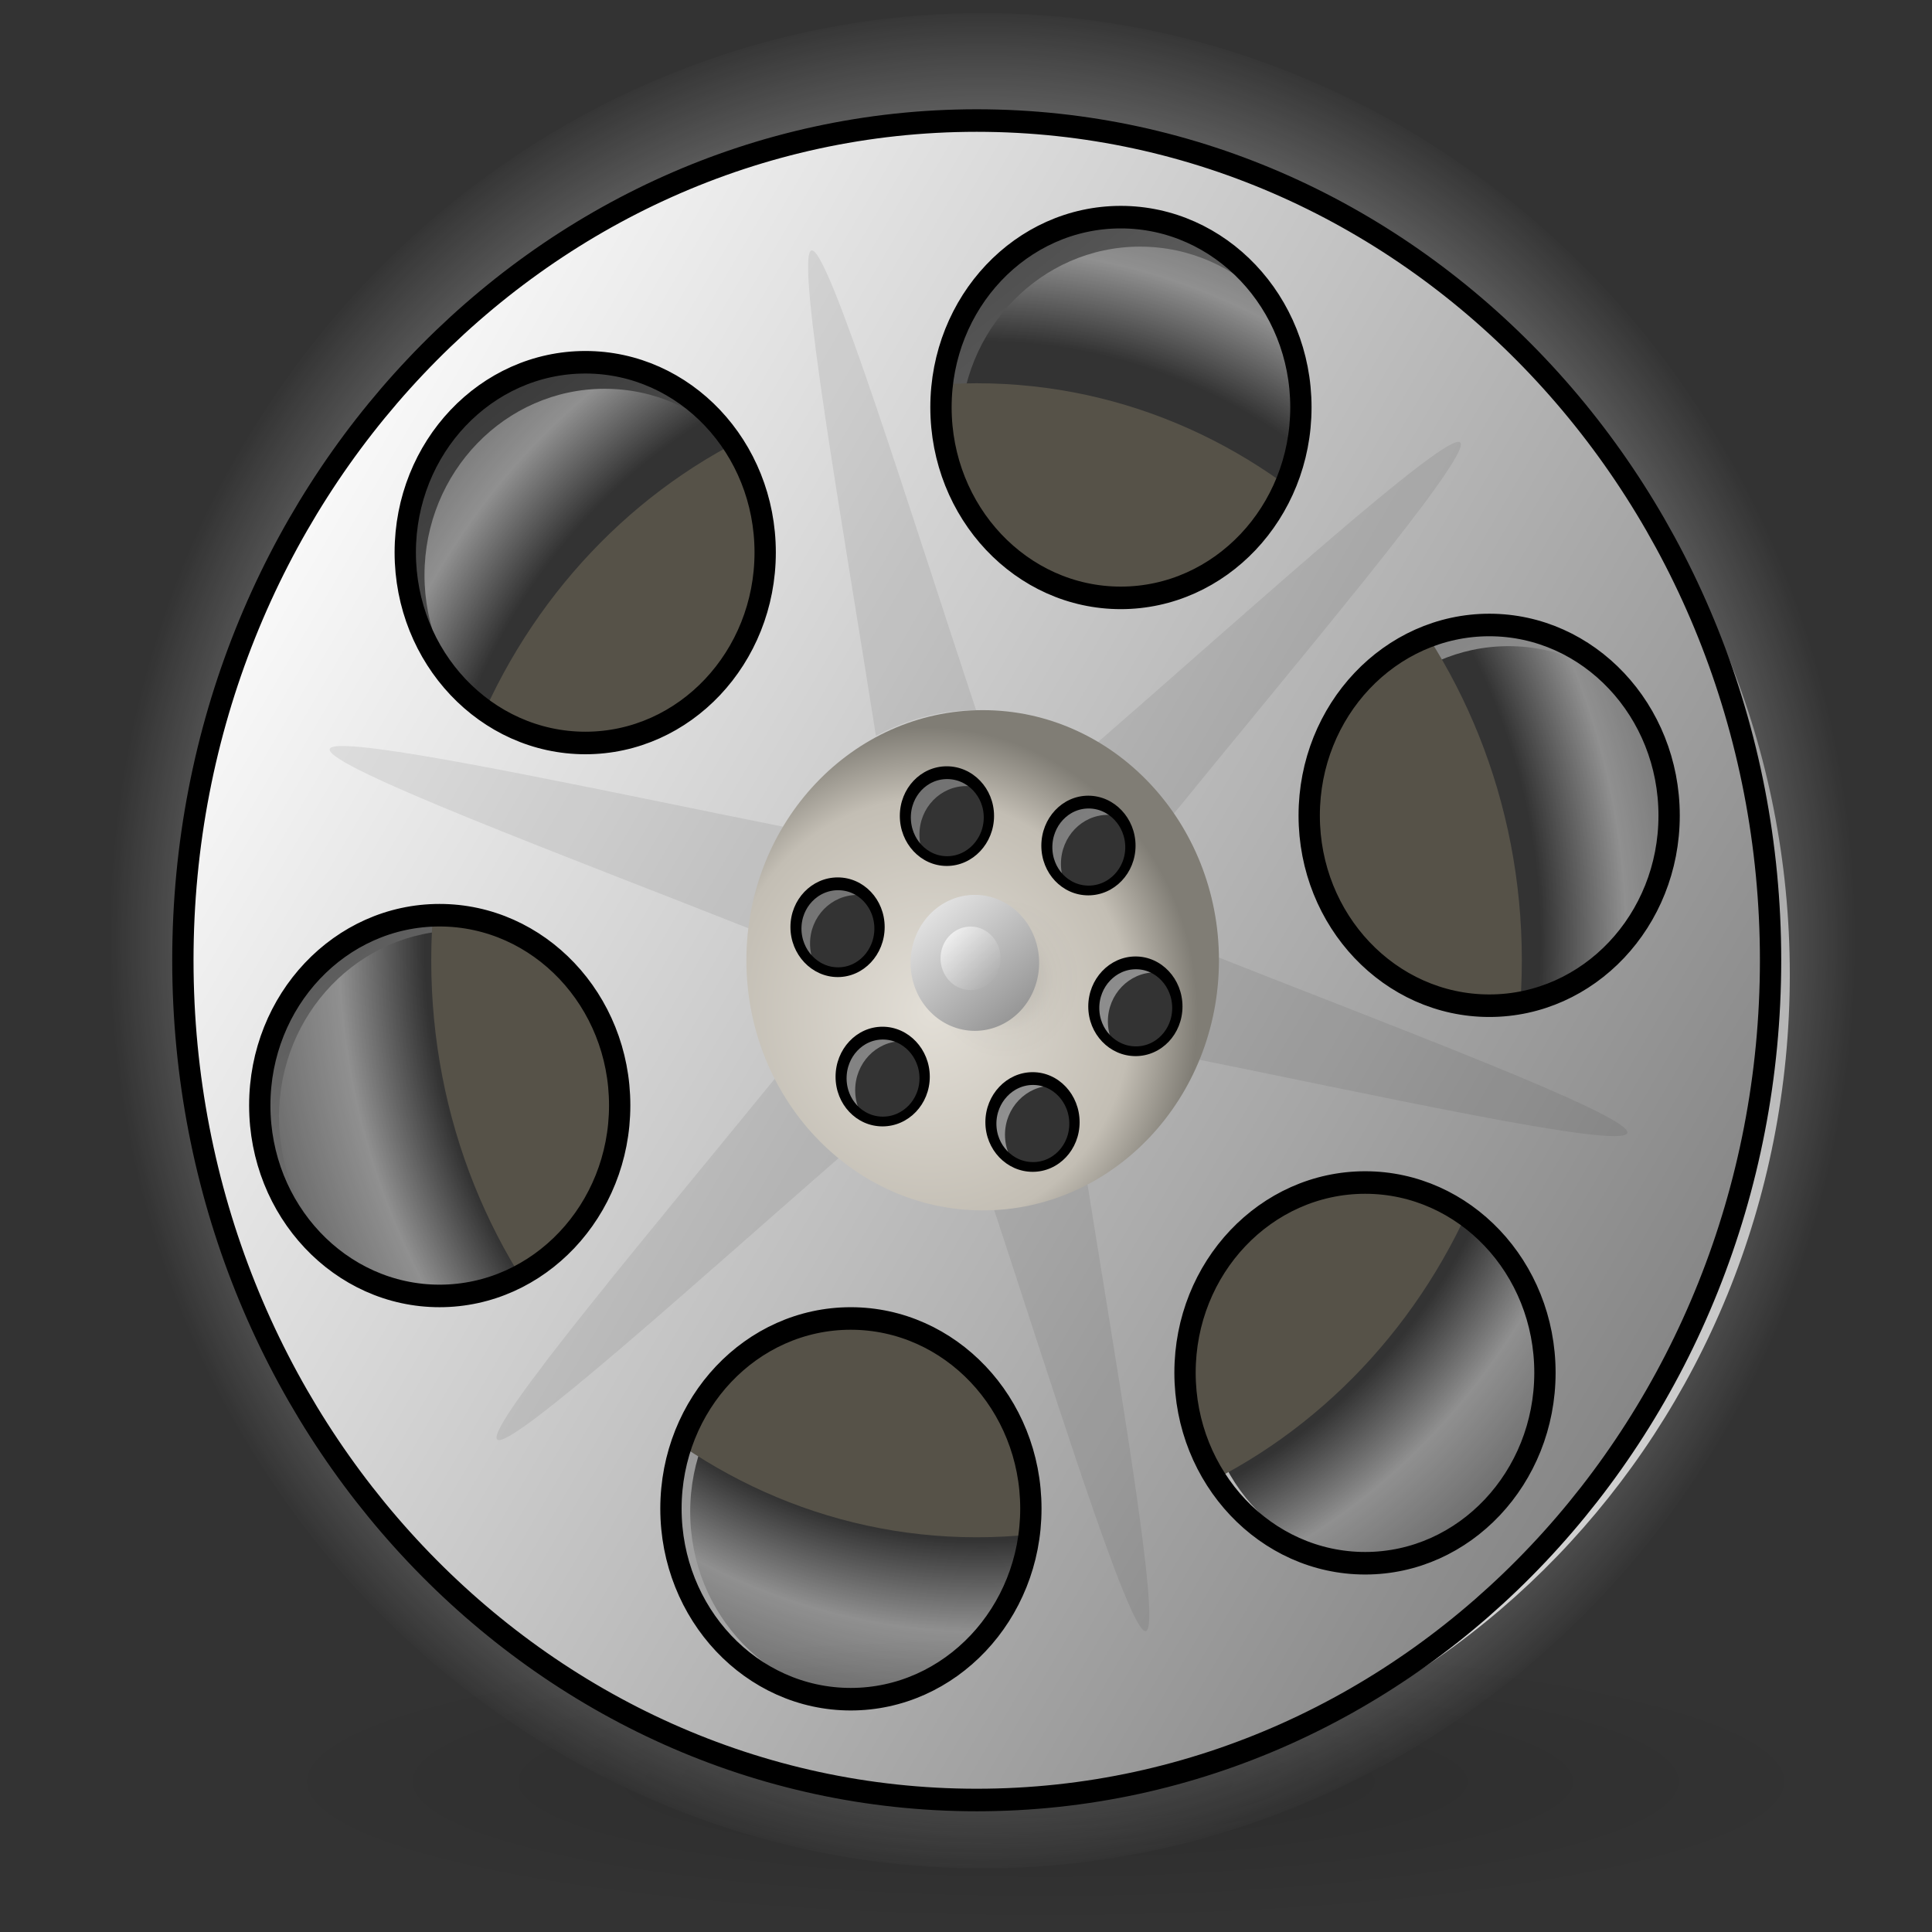 <?xml version="1.0" encoding="UTF-8" standalone="no"?>
<!DOCTYPE svg PUBLIC "-//W3C//DTD SVG 20010904//EN"
"http://www.w3.org/TR/2001/REC-SVG-20010904/DTD/svg10.dtd">
<!-- Created by Andrew Fitzsimon (http://andy.fitzsimon.com.au/) -->
<!-- Created using Inkscape (http://www.inkscape.org/) -->
<svg
   id="ubuntuicon"
   sodipodi:version="0.32"
   inkscape:version="0.40cvs"
   width="160"
   height="160"
   sodipodi:docname="totem.svg"
   version="1.0"
   x="0"
   y="0"
   sodipodi:docbase="/home/andy/.icons/warty/scalable/apps"
   xmlns="http://www.w3.org/2000/svg"
   xmlns:cc="http://web.resource.org/cc/"
   xmlns:inkscape="http://www.inkscape.org/namespaces/inkscape"
   xmlns:sodipodi="http://sodipodi.sourceforge.net/DTD/sodipodi-0.dtd"
   xmlns:rdf="http://www.w3.org/1999/02/22-rdf-syntax-ns#"
   xmlns:dc="http://purl.org/dc/elements/1.1/"
   xmlns:xlink="http://www.w3.org/1999/xlink">
  <rect width="100%" height="100%" fill="#333333" stroke="none"/>
  <defs
     id="definitions">
    <linearGradient
       xlink:href="#linearGradient1696"
       id="linearGradient1701"
       x1="-1.783"
       y1="2.406"
       x2="0.783"
       y2="-0.07" />
    <linearGradient
       xlink:href="#linearGradient1696"
       id="linearGradient1700"
       x1="-1.047"
       y1="2.492"
       x2="1.109"
       y2="-0.164" />
    <radialGradient
       xlink:href="#linearGradient1806"
       id="radialGradient1702"
       cx="0.5"
       cy="0.5"
       r="0.5"
       fx="0.5"
       fy="0.5" />
    <linearGradient
       id="linearGradient1675">
      <stop
         style="stop-color:#e3dfd7;stop-opacity:1;"
         offset="0"
         id="stop1676" />
      <stop
         style="stop-color:#c3beb4;stop-opacity:1;"
         offset="0.748"
         id="stop1677" />
      <stop
         style="stop-color:#807d75;stop-opacity:1;"
         offset="1"
         id="stop1678" />
    </linearGradient>
    <radialGradient
       xlink:href="#linearGradient1675"
       id="radialGradient1679"
       cx="0.38"
       cy="0.609"
       r="0.574"
       fx="0.395"
       fy="0.602" />
    <linearGradient
       xlink:href="#linearGradient1696"
       id="linearGradient1674"
       x1="2.333"
       y1="2.414"
       x2="0.171"
       y2="0.07" />
    <linearGradient
       id="linearGradient1806">
      <stop
         style="stop-color:#000000;stop-opacity:0.531;"
         offset="0"
         id="stop1807" />
      <stop
         style="stop-color:#000000;stop-opacity:0.073;"
         offset="0.648"
         id="stop3276" />
      <stop
         style="stop-color:#000000;stop-opacity:0;"
         offset="1"
         id="stop1808" />
    </linearGradient>
    <linearGradient
       id="linearGradient1696">
      <stop
         style="stop-color:#000000;stop-opacity:1;"
         offset="0"
         id="stop6349" />
      <stop
         style="stop-color:#ffffff;stop-opacity:1;"
         offset="1"
         id="stop1699" />
    </linearGradient>
    <linearGradient
       xlink:href="#linearGradient1696"
       id="linearGradient1704"
       x1="0.35"
       y1="-0.318"
       x2="0.993"
       y2="0.951"
       gradientTransform="matrix(0.852,0,0,1.263,6.779076e-4,6.150687e-3)" />
    <linearGradient
       id="linearGradient1993">
      <stop
         style="stop-color:#ffffff;stop-opacity:0;"
         offset="0"
         id="stop1994" />
      <stop
         style="stop-color:#ffffff;stop-opacity:0;"
         offset="0.639"
         id="stop1997" />
      <stop
         style="stop-color:#ffffff;stop-opacity:0.607;"
         offset="0.737"
         id="stop1996" />
      <stop
         style="stop-color:#ffffff;stop-opacity:0;"
         offset="1"
         id="stop1995" />
    </linearGradient>
    <radialGradient
       xlink:href="#linearGradient1993"
       id="radialGradient1992"
       cx="0.5"
       cy="0.5"
       r="0.5"
       fx="0.5"
       fy="0.5" />
    <linearGradient
       id="MaterialSoftShadow">
      <stop
         style="stop-color:#000000;stop-opacity:0.215;"
         offset="0"
         id="stop2619" />
      <stop
         style="stop-color:#000000;stop-opacity:0.098;"
         offset="0.5"
         id="stop2621" />
      <stop
         style="stop-color:#000000;stop-opacity:0;"
         offset="1"
         id="stop2620" />
    </linearGradient>
    <radialGradient
       xlink:href="#MaterialSoftShadow"
       id="radialGradient1505"
       cx="0.5"
       cy="0.5"
       r="0.5"
       fx="0.5"
       fy="0.5" />
    <linearGradient
       inkscape:collect="always"
       xlink:href="#linearGradient1696"
       id="linearGradient1685"
       x1="1.746"
       y1="1.681"
       x2="0.138"
       y2="0.042"
       gradientTransform="matrix(0.806,0,0,1.336,5.077178e-4,4.265256e-3)" />
  </defs>
  <sodipodi:namedview
     id="base"
     pagecolor="#ffffff"
     bordercolor="#666666"
     borderopacity="1.0"
     inkscape:pageopacity="0.0"
     inkscape:pageshadow="2"
     inkscape:zoom="2.0000000"
     inkscape:cx="115.63981"
     inkscape:cy="46.582642"
     inkscape:window-width="640"
     inkscape:window-height="524"
     inkscape:window-x="466"
     inkscape:window-y="104"
     showgrid="false"
     gridempspacing="5"
     gridtolerance="5mm"
     inkscape:grid-points="false"
     gridspacingx="1.25mm"
     gridspacingy="1.25mm"
     showguides="true"
     inkscape:guide-bbox="true"
     inkscape:grid-bbox="false"
     showborder="true"
     inkscape:current-layer="ubuntuicon" />
  <g
     id="gnome-stock-film"
     transform="matrix(1.332,0,0,1.409,-37.703,-47.731)">
    <path
       sodipodi:type="arc"
       style="fill:url(#radialGradient1992);fill-opacity:0.75;fill-rule:evenodd;stroke-width:1pt;"
       id="path1991"
       sodipodi:cx="129.78357"
       sodipodi:cy="141.07616"
       sodipodi:rx="77.496658"
       sodipodi:ry="77.496658"
       d="M 207.28 141.076 A 77.497 77.497 0 1 0 52.287,141.076 A 77.497 77.497 0 1 0 207.28 141.076 z"
       transform="matrix(0.701,0,0,0.701,-1.59,-9.726)" />
    <g
       id="g2448"
       transform="matrix(0.757,0,0,0.757,33.159,33.925)">
      <path
         style="fill:#c1c1c1;fill-rule:evenodd;stroke-width:2.5;"
         d="M 73.945,9.631 C 37.958,9.631 8.745,38.845 8.745,74.831 C 8.745,110.818 37.958,140.032 73.945,140.032 C 109.932,140.032 139.145,110.818 139.145,74.831 C 139.145,38.845 109.932,9.631 73.945,9.631 z M 85.775,17.133 C 93.934,17.133 100.57,23.74 100.57,31.898 C 100.57,40.057 93.934,46.694 85.775,46.694 C 77.617,46.694 71.01,40.057 71.01,31.898 C 71.01,23.74 77.617,17.133 85.775,17.133 z M 41.804,28.4 C 49.963,28.4 56.57,35.007 56.57,43.165 C 56.57,51.324 49.963,57.961 41.804,57.961 C 33.646,57.961 27.009,51.324 27.009,43.165 C 27.009,35.007 33.646,28.4 41.804,28.4 z M 116.048,48.799 C 124.206,48.799 130.813,55.436 130.813,63.594 C 130.813,71.752 124.206,78.36 116.048,78.36 C 107.889,78.36 101.252,71.752 101.252,63.594 C 101.252,55.436 107.889,48.799 116.048,48.799 z M 71.514,59.888 C 73.65,59.888 75.398,61.606 75.398,63.742 C 75.398,65.879 73.65,67.626 71.514,67.626 C 69.377,67.626 67.659,65.879 67.659,63.742 C 67.659,61.606 69.377,59.888 71.514,59.888 z M 83.136,62.171 C 85.273,62.171 87.02,63.918 87.02,66.055 C 87.02,68.192 85.273,69.909 83.136,69.909 C 81,69.909 79.282,68.192 79.282,66.055 C 79.282,63.918 81,62.171 83.136,62.171 z M 62.559,68.516 C 64.696,68.516 66.414,70.234 66.414,72.37 C 66.414,74.507 64.696,76.255 62.559,76.255 C 60.423,76.255 58.675,74.507 58.675,72.37 C 58.675,70.234 60.423,68.516 62.559,68.516 z M 29.826,71.333 C 37.984,71.333 44.621,77.94 44.621,86.098 C 44.621,94.257 37.984,100.894 29.826,100.894 C 21.667,100.894 15.06,94.257 15.06,86.098 C 15.06,77.94 21.667,71.333 29.826,71.333 z M 87.02,74.653 C 89.157,74.653 90.875,76.401 90.875,78.538 C 90.875,80.674 89.157,82.392 87.02,82.392 C 84.884,82.392 83.136,80.674 83.136,78.538 C 83.136,76.401 84.884,74.653 87.02,74.653 z M 66.236,80.109 C 68.373,80.109 70.12,81.856 70.12,83.993 C 70.12,86.13 68.373,87.848 66.236,87.848 C 64.099,87.848 62.381,86.13 62.381,83.993 C 62.381,81.856 64.099,80.109 66.236,80.109 z M 78.57,83.637 C 80.707,83.637 82.425,85.385 82.425,87.522 C 82.425,89.658 80.707,91.376 78.57,91.376 C 76.434,91.376 74.686,89.658 74.686,87.522 C 74.686,85.385 76.434,83.637 78.57,83.637 z M 105.848,92.088 C 114.007,92.088 120.614,98.695 120.614,106.853 C 120.614,115.012 114.007,121.649 105.848,121.649 C 97.69,121.649 91.053,115.012 91.053,106.853 C 91.053,98.695 97.69,92.088 105.848,92.088 z M 63.597,102.643 C 71.755,102.643 78.392,109.25 78.392,117.409 C 78.392,125.567 71.755,132.204 63.597,132.204 C 55.439,132.204 48.831,125.567 48.831,117.409 C 48.831,109.25 55.439,102.643 63.597,102.643 z "
         id="path1075" />
      <path
         style="fill:url(#linearGradient1704);fill-opacity:1.0;fill-rule:evenodd;stroke:none;stroke-width:2.5;"
         d="M 75.389,11.736 C 39.402,11.736 10.189,40.354 10.189,75.607 C 10.189,110.86 39.402,139.478 75.389,139.478 C 111.376,139.478 140.589,110.86 140.589,75.607 C 140.589,40.354 111.376,11.736 75.389,11.736 z M 87.219,19.084 C 95.378,19.084 102.015,25.557 102.015,33.549 C 102.015,41.541 95.378,48.043 87.219,48.043 C 79.061,48.043 72.454,41.541 72.454,33.549 C 72.454,25.557 79.061,19.084 87.219,19.084 z M 43.249,30.121 C 51.407,30.121 58.014,36.594 58.014,44.586 C 58.014,52.578 51.407,59.08 43.249,59.08 C 35.09,59.08 28.453,52.578 28.453,44.586 C 28.453,36.594 35.09,30.121 43.249,30.121 z M 117.492,50.105 C 125.65,50.105 132.258,56.607 132.258,64.599 C 132.258,72.591 125.65,79.063 117.492,79.063 C 109.334,79.063 102.697,72.591 102.697,64.599 C 102.697,56.607 109.334,50.105 117.492,50.105 z M 72.958,60.968 C 75.095,60.968 76.842,62.651 76.842,64.744 C 76.842,66.837 75.095,68.549 72.958,68.549 C 70.821,68.549 69.103,66.837 69.103,64.744 C 69.103,62.651 70.821,60.968 72.958,60.968 z M 84.581,63.204 C 86.717,63.204 88.465,64.916 88.465,67.009 C 88.465,69.103 86.717,70.785 84.581,70.785 C 82.444,70.785 80.726,69.103 80.726,67.009 C 80.726,64.916 82.444,63.204 84.581,63.204 z M 64.004,69.42 C 66.14,69.42 67.858,71.103 67.858,73.196 C 67.858,75.289 66.14,77.001 64.004,77.001 C 61.867,77.001 60.119,75.289 60.119,73.196 C 60.119,71.103 61.867,69.42 64.004,69.42 z M 31.27,72.18 C 39.428,72.18 46.065,78.652 46.065,86.644 C 46.065,94.636 39.428,101.138 31.27,101.138 C 23.112,101.138 16.504,94.636 16.504,86.644 C 16.504,78.652 23.112,72.18 31.27,72.18 z M 88.465,75.433 C 90.601,75.433 92.319,77.145 92.319,79.238 C 92.319,81.331 90.601,83.014 88.465,83.014 C 86.328,83.014 84.581,81.331 84.581,79.238 C 84.581,77.145 86.328,75.433 88.465,75.433 z M 67.68,80.777 C 69.817,80.777 71.564,82.489 71.564,84.582 C 71.564,86.675 69.817,88.358 67.68,88.358 C 65.543,88.358 63.826,86.675 63.826,84.582 C 63.826,82.489 65.543,80.777 67.68,80.777 z M 80.015,84.234 C 82.151,84.234 83.869,85.945 83.869,88.039 C 83.869,90.132 82.151,91.814 80.015,91.814 C 77.878,91.814 76.13,90.132 76.13,88.039 C 76.13,85.945 77.878,84.234 80.015,84.234 z M 107.292,92.512 C 115.451,92.512 122.058,98.984 122.058,106.976 C 122.058,114.968 115.451,121.47 107.292,121.47 C 99.134,121.47 92.497,114.968 92.497,106.976 C 92.497,98.984 99.134,92.512 107.292,92.512 z M 65.041,102.852 C 73.2,102.852 79.837,109.324 79.837,117.317 C 79.837,125.309 73.2,131.81 65.041,131.81 C 56.883,131.81 50.276,125.309 50.276,117.317 C 50.276,109.324 56.883,102.852 65.041,102.852 z "
         id="path1705" />
      <path
         style="fill:#565248;fill-rule:evenodd;stroke-width:1pt;"
         d="M 73.808,29.693 C 49.085,29.693 29.007,49.77 29.007,74.494 C 29.007,99.218 49.085,119.295 73.808,119.295 C 98.532,119.295 118.58,99.218 118.58,74.494 C 118.58,49.77 98.532,29.693 73.808,29.693 z M 71.348,59.432 C 73.484,59.432 75.232,61.15 75.232,63.286 C 75.232,65.423 73.484,67.171 71.348,67.171 C 69.211,67.171 67.493,65.423 67.493,63.286 C 67.493,61.15 69.211,59.432 71.348,59.432 z M 82.97,61.715 C 85.107,61.715 86.854,63.462 86.854,65.599 C 86.854,67.736 85.107,69.454 82.97,69.454 C 80.834,69.454 79.116,67.736 79.116,65.599 C 79.116,63.462 80.834,61.715 82.97,61.715 z M 62.393,68.06 C 64.53,68.06 66.248,69.778 66.248,71.915 C 66.248,74.051 64.53,75.799 62.393,75.799 C 60.257,75.799 58.509,74.051 58.509,71.915 C 58.509,69.778 60.257,68.06 62.393,68.06 z M 86.854,74.198 C 88.991,74.198 90.709,75.945 90.709,78.082 C 90.709,80.218 88.991,81.936 86.854,81.936 C 84.718,81.936 82.97,80.218 82.97,78.082 C 82.97,75.945 84.718,74.198 86.854,74.198 z M 66.07,79.653 C 68.207,79.653 69.954,81.401 69.954,83.537 C 69.954,85.674 68.207,87.392 66.07,87.392 C 63.933,87.392 62.215,85.674 62.215,83.537 C 62.215,81.401 63.933,79.653 66.07,79.653 z M 78.404,83.182 C 80.541,83.182 82.259,84.929 82.259,87.066 C 82.259,89.202 80.541,90.92 78.404,90.92 C 76.268,90.92 74.52,89.202 74.52,87.066 C 74.52,84.929 76.268,83.182 78.404,83.182 z "
         id="path910" />
      <path
         sodipodi:type="arc"
         style="fill:url(#radialGradient1505);fill-opacity:0.75;fill-rule:evenodd;stroke-width:1pt;"
         id="path2723"
         sodipodi:cx="25.912205"
         sodipodi:cy="175.83524"
         sodipodi:rx="56.143108"
         sodipodi:ry="56.143108"
         d="M 82.055 175.835 A 56.143 56.143 0 1 0 -30.231,175.835 A 56.143 56.143 0 1 0 82.055 175.835 z"
         transform="matrix(1.142,0,0,0.198,49.878,103.443)" />
      <path
         style="fill:url(#linearGradient1685);fill-rule:evenodd;stroke:#000000;stroke-width:1.75;stroke-miterlimit:4;stroke-opacity:1;fill-opacity:1.0;"
         d="M 73.808,9.294 C 37.822,9.294 8.608,38.507 8.608,74.494 C 8.608,110.481 37.822,139.694 73.808,139.694 C 109.795,139.694 139.009,110.481 139.009,74.494 C 139.009,38.507 109.795,9.294 73.808,9.294 z M 85.639,16.795 C 93.797,16.795 100.434,23.403 100.434,31.561 C 100.434,39.719 93.797,46.356 85.639,46.356 C 77.48,46.356 70.873,39.719 70.873,31.561 C 70.873,23.403 77.48,16.795 85.639,16.795 z M 41.668,28.062 C 49.826,28.062 56.434,34.67 56.434,42.828 C 56.434,50.986 49.826,57.623 41.668,57.623 C 33.51,57.623 26.873,50.986 26.873,42.828 C 26.873,34.67 33.51,28.062 41.668,28.062 z M 115.911,48.461 C 124.07,48.461 130.677,55.098 130.677,63.257 C 130.677,71.415 124.07,78.022 115.911,78.022 C 107.753,78.022 101.116,71.415 101.116,63.257 C 101.116,55.098 107.753,48.461 115.911,48.461 z M 71.377,59.55 C 73.514,59.55 75.261,61.268 75.261,63.405 C 75.261,65.542 73.514,67.289 71.377,67.289 C 69.24,67.289 67.523,65.542 67.523,63.405 C 67.523,61.268 69.24,59.55 71.377,59.55 z M 83,61.834 C 85.137,61.834 86.884,63.581 86.884,65.718 C 86.884,67.854 85.137,69.572 83,69.572 C 80.863,69.572 79.145,67.854 79.145,65.718 C 79.145,63.581 80.863,61.834 83,61.834 z M 62.423,68.179 C 64.56,68.179 66.277,69.896 66.277,72.033 C 66.277,74.17 64.56,75.917 62.423,75.917 C 60.286,75.917 58.539,74.17 58.539,72.033 C 58.539,69.896 60.286,68.179 62.423,68.179 z M 29.689,70.995 C 37.848,70.995 44.485,77.603 44.485,85.761 C 44.485,93.919 37.848,100.556 29.689,100.556 C 21.531,100.556 14.924,93.919 14.924,85.761 C 14.924,77.603 21.531,70.995 29.689,70.995 z M 86.884,74.316 C 89.021,74.316 90.739,76.064 90.739,78.2 C 90.739,80.337 89.021,82.055 86.884,82.055 C 84.747,82.055 83,80.337 83,78.2 C 83,76.064 84.747,74.316 86.884,74.316 z M 66.1,79.772 C 68.236,79.772 69.984,81.519 69.984,83.656 C 69.984,85.793 68.236,87.51 66.1,87.51 C 63.963,87.51 62.245,85.793 62.245,83.656 C 62.245,81.519 63.963,79.772 66.1,79.772 z M 78.434,83.3 C 80.571,83.3 82.288,85.048 82.288,87.184 C 82.288,89.321 80.571,91.039 78.434,91.039 C 76.297,91.039 74.55,89.321 74.55,87.184 C 74.55,85.048 76.297,83.3 78.434,83.3 z M 105.712,91.75 C 113.87,91.75 120.478,98.358 120.478,106.516 C 120.478,114.674 113.87,121.311 105.712,121.311 C 97.553,121.311 90.917,114.674 90.917,106.516 C 90.917,98.358 97.553,91.75 105.712,91.75 z M 63.461,102.306 C 71.619,102.306 78.256,108.913 78.256,117.071 C 78.256,125.23 71.619,131.867 63.461,131.867 C 55.302,131.867 48.695,125.23 48.695,117.071 C 48.695,108.913 55.302,102.306 63.461,102.306 z "
         id="path909" />
      <path
         style="fill-opacity:0.075;fill-rule:evenodd;stroke-width:1pt;"
         d="M 60.236,19.379 C 58.872,19.728 62.846,40.93 65.531,57.069 C 67.984,55.845 70.717,55.076 73.644,55.076 C 73.682,55.076 73.719,55.076 73.757,55.076 C 68.341,39.628 61.602,19.028 60.236,19.379 z M 113.526,34.295 C 112.536,33.283 95.98,47.518 83.322,57.923 C 85.752,59.449 87.76,61.527 89.244,63.986 C 99.921,51.558 114.516,35.307 113.526,34.295 z M 22.175,57.866 C 21.27,57.828 20.722,57.894 20.667,58.094 C 20.292,59.434 40.179,66.44 55.453,72.156 C 55.649,69.234 56.519,66.516 57.93,64.129 C 44.265,61.544 27.369,58.082 22.175,57.866 z M 91.891,73.608 C 91.854,76.564 91.067,79.318 89.784,81.778 C 105.853,84.813 126.869,89.251 127.247,87.899 C 127.627,86.541 107.216,79.357 91.891,73.608 z M 58.015,82.775 C 47.385,95.116 33.447,110.706 34.416,111.697 C 35.385,112.687 51.229,99.11 63.794,88.753 C 61.422,87.234 59.472,85.189 58.015,82.775 z M 82.468,89.294 C 80.065,90.63 77.353,91.442 74.441,91.571 C 79.821,106.961 86.36,126.93 87.706,126.585 C 89.058,126.239 85.155,105.395 82.468,89.294 z "
         id="polygon1708" />
      <path
         style="fill:url(#radialGradient1679);fill-rule:evenodd;stroke-width:1pt;"
         d="M 74.313,55.073 C 63.599,55.073 54.892,63.78 54.892,74.494 C 54.892,85.208 63.599,93.915 74.313,93.915 C 85.026,93.915 93.704,85.208 93.704,74.494 C 93.704,63.78 85.026,55.073 74.313,55.073 z M 71.348,59.432 C 73.484,59.432 75.232,61.15 75.232,63.286 C 75.232,65.423 73.484,67.171 71.348,67.171 C 69.211,67.171 67.493,65.423 67.493,63.286 C 67.493,61.15 69.211,59.432 71.348,59.432 z M 82.97,61.715 C 85.107,61.715 86.854,63.462 86.854,65.599 C 86.854,67.736 85.107,69.454 82.97,69.454 C 80.834,69.454 79.116,67.736 79.116,65.599 C 79.116,63.462 80.834,61.715 82.97,61.715 z M 62.393,68.06 C 64.53,68.06 66.248,69.778 66.248,71.915 C 66.248,74.051 64.53,75.799 62.393,75.799 C 60.257,75.799 58.509,74.051 58.509,71.915 C 58.509,69.778 60.257,68.06 62.393,68.06 z M 86.854,74.198 C 88.991,74.198 90.709,75.945 90.709,78.082 C 90.709,80.218 88.991,81.936 86.854,81.936 C 84.718,81.936 82.97,80.218 82.97,78.082 C 82.97,75.945 84.718,74.198 86.854,74.198 z M 66.07,79.653 C 68.207,79.653 69.954,81.401 69.954,83.537 C 69.954,85.674 68.207,87.392 66.07,87.392 C 63.933,87.392 62.215,85.674 62.215,83.537 C 62.215,81.401 63.933,79.653 66.07,79.653 z M 78.404,83.182 C 80.541,83.182 82.259,84.929 82.259,87.066 C 82.259,89.202 80.541,90.92 78.404,90.92 C 76.268,90.92 74.52,89.202 74.52,87.066 C 74.52,84.929 76.268,83.182 78.404,83.182 z "
         id="path911" />
      <path
         sodipodi:type="arc"
         style="fill:url(#radialGradient1702);fill-opacity:0.283;fill-rule:evenodd;stroke-width:1pt;"
         id="path1504"
         sodipodi:cx="112.00817"
         sodipodi:cy="77.668579"
         sodipodi:rx="6.4905396"
         sodipodi:ry="6.4905396"
         d="M 118.499 77.669 A 6.491 6.491 0 1 0 105.518,77.669 A 6.491 6.491 0 1 0 118.499 77.669 z"
         transform="matrix(-0.949,0,0,0.949,182.414,2.219)" />
      <path
         sodipodi:type="arc"
         style="fill:url(#linearGradient1700);fill-rule:evenodd;stroke-width:1pt;"
         id="path1505"
         sodipodi:cx="112.37906"
         sodipodi:cy="77.483139"
         sodipodi:rx="5.5633197"
         sodipodi:ry="5.5633197"
         d="M 117.942 77.483 A 5.563 5.563 0 1 0 106.816,77.483 A 5.563 5.563 0 1 0 117.942 77.483 z"
         transform="matrix(-0.949,0,0,0.949,180.303,1.163)" />
      <path
         sodipodi:type="arc"
         style="fill:url(#linearGradient1701);fill-opacity:0.75;fill-rule:evenodd;stroke-width:1pt;"
         id="path1506"
         sodipodi:cx="112.74995"
         sodipodi:cy="77.112251"
         sodipodi:rx="2.5962157"
         sodipodi:ry="2.5962157"
         d="M 115.346 77.112 A 2.596 2.596 0 1 0 110.154,77.112 A 2.596 2.596 0 1 0 115.346 77.112 z"
         transform="matrix(-0.949,0,0,0.949,180.303,1.163)" />
    </g>
  </g>
</svg>
